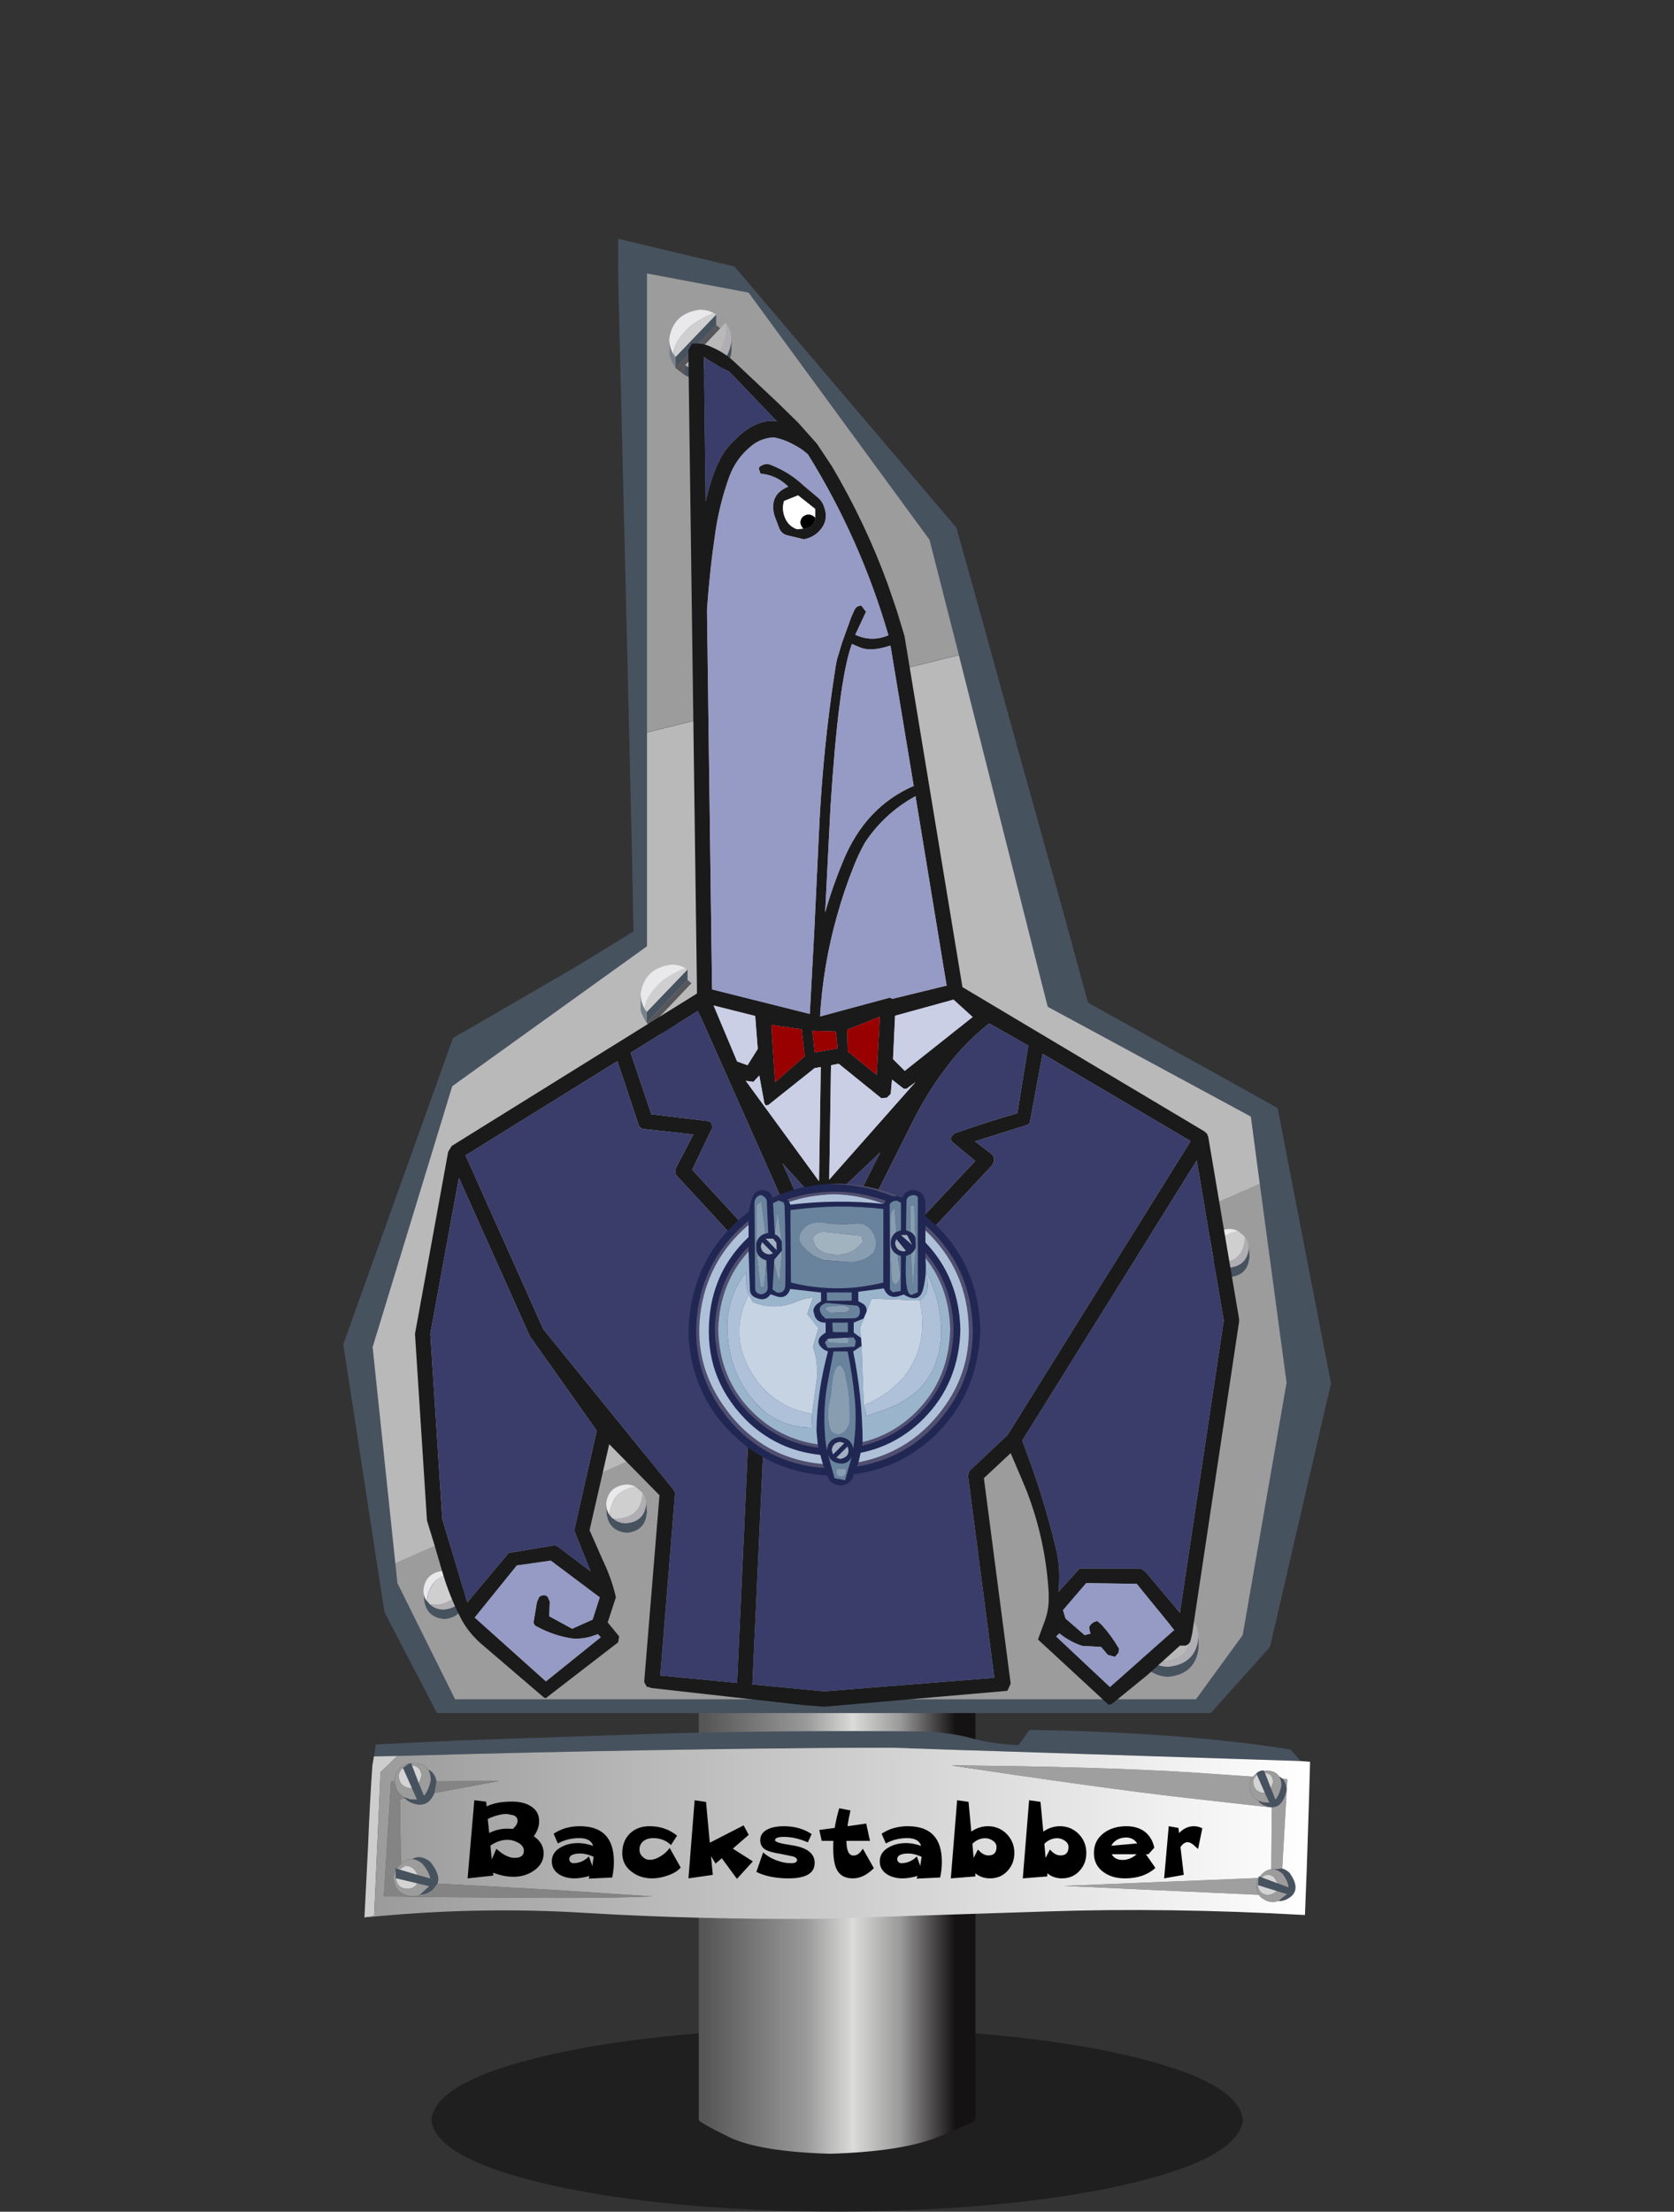 <?xml version="1.0" encoding="UTF-8" standalone="no"?>
<svg xmlns:xlink="http://www.w3.org/1999/xlink" height="433.1px" width="327.95px" xmlns="http://www.w3.org/2000/svg">
  <rect width="100%" height="100%" fill="#333333" stroke="none"/>
  <g transform="matrix(1.0, 0.0, 0.0, 1.0, 164.0, 433.1)">
    <use height="36.0" transform="matrix(1.0, 0.0, 0.0, 1.0, -79.5, -36.0)" width="159.0" xlink:href="#shape0"/>
    <use height="96.65" transform="matrix(1.0, 0.0, 0.0, 1.0, -27.1, -108.0)" width="54.2" xlink:href="#shape1"/>
    <use height="37.0" transform="matrix(1.0, 0.0, 0.0, 1.0, -92.6, -94.35)" width="185.25" xlink:href="#shape2"/>
    <use height="15.35" transform="matrix(1.0, 0.0, 0.0, 1.0, -72.35, -80.55)" width="143.95" xlink:href="#text0"/>
    <use height="288.7" transform="matrix(1.0, 0.0, 0.0, 1.0, -96.75, -386.35)" width="193.5" xlink:href="#shape3"/>
    <use height="266.95" transform="matrix(1.0, 0.0, 0.0, 1.0, -82.7, -365.85)" width="161.45" xlink:href="#shape4"/>
    <use height="59.15" transform="matrix(1.0, 0.0, 0.0, 1.0, -29.1, -201.35)" width="57.15" xlink:href="#shape5"/>
  </g>
  <defs>
    <g id="shape0" transform="matrix(1.0, 0.0, 0.0, 1.0, 0.0, 0.0)">
      <path d="M135.7 30.75 Q113.3 35.8 79.5 36.0 45.7 35.8 23.3 30.75 0.85 25.65 0.0 18.0 0.85 10.35 23.3 5.25 45.7 0.2 79.5 0.0 113.3 0.2 135.7 5.25 158.15 10.35 159.0 18.0 158.15 25.65 135.7 30.75" fill="#000000" fill-opacity="0.396" fill-rule="evenodd" stroke="none"/>
    </g>
    <g id="shape1" transform="matrix(1.0, 0.0, 0.0, 1.0, 0.0, 0.0)">
      <path d="M5.85 93.35 Q-0.15 90.4 0.0 90.0 L0.0 0.0 54.2 0.0 54.2 90.0 Q54.15 90.4 46.95 93.35 39.7 96.25 25.65 96.65 11.8 96.25 5.85 93.35" fill="url(#gradient0)" fill-rule="evenodd" stroke="none"/>
    </g>
    <linearGradient gradientTransform="matrix(0.03, 0.0, 0.0, 0.03, 25.7, 48.35)" gradientUnits="userSpaceOnUse" id="gradient0" spreadMethod="pad" x1="-819.2" x2="819.2">
      <stop offset="0.0" stop-color="#565656"/>
      <stop offset="0.404" stop-color="#9a9999"/>
      <stop offset="0.592" stop-color="#dbdbda"/>
      <stop offset="0.78" stop-color="#9b9a9a"/>
      <stop offset="1.0" stop-color="#151213"/>
    </linearGradient>
    <g id="shape2" transform="matrix(1.0, 0.0, 0.0, 1.0, -0.05, 0.0)">
      <path d="M185.25 8.2 L185.3 8.25 185.25 8.25 185.25 8.2 M1.9 5.2 L2.3 2.85 18.75 2.05 59.05 0.7 Q83.4 0.05 109.4 0.3 115.1 0.55 118.85 1.6 122.65 2.7 128.15 3.0 L129.3 1.5 Q130.05 0.2 130.5 0.0 160.7 0.5 181.5 3.85 L183.45 6.1 103.3 3.5 Q60.0 3.6 6.5 5.1 L1.9 5.2 M176.25 8.0 L176.45 8.4 177.65 11.45 178.5 13.65 Q179.3 12.8 179.7 10.9 179.7 9.8 179.25 9.1 L179.9 9.55 Q180.65 10.3 180.7 11.75 179.85 15.7 177.15 15.05 175.8 14.75 175.1 13.85 L176.15 14.2 177.35 14.25 176.45 12.35 174.9 8.8 174.8 8.5 174.95 8.35 Q175.75 7.8 176.25 8.0 M178.25 27.3 L179.85 27.15 Q180.5 27.3 181.25 27.95 183.6 31.2 181.35 32.8 180.2 33.6 179.1 33.5 L180.8 32.15 178.8 31.55 175.1 30.4 175.2 29.1 175.2 29.0 175.25 28.7 175.4 28.75 175.85 28.9 178.95 30.05 181.1 30.85 Q181.0 29.65 179.9 28.15 179.05 27.45 178.25 27.3 M9.35 6.95 L10.7 10.45 11.7 12.9 Q12.6 11.95 13.05 9.85 13.05 8.55 12.5 7.75 13.85 8.35 14.15 10.05 L13.75 12.35 Q12.6 15.1 10.15 14.55 8.75 14.25 8.0 13.4 L7.85 13.2 9.0 13.6 10.35 13.65 9.35 11.4 7.6 7.45 8.75 6.6 9.2 6.55 9.35 6.95 M9.4 25.3 Q11.0 24.35 12.9 25.8 15.0 28.35 14.35 30.1 L13.4 31.3 Q12.2 32.25 10.95 32.25 L12.75 30.6 10.4 30.05 6.2 29.05 6.15 27.55 6.15 27.1 6.35 27.15 6.9 27.35 10.45 28.4 12.95 29.1 Q12.75 27.8 11.35 26.15 10.35 25.35 9.4 25.3" fill="#47525f" fill-rule="evenodd" stroke="none"/>
      <path d="M0.05 36.7 L0.75 22.9 Q1.05 14.95 1.6 7.0 L1.9 5.2 6.5 5.1 3.2 8.3 1.95 36.45 0.05 36.7" fill="#cdcdcd" fill-rule="evenodd" stroke="none"/>
      <path d="M13.75 12.35 L14.15 10.05 26.45 10.0 13.75 12.35 M8.0 13.4 L7.0 13.55 7.2 26.2 6.35 27.15 6.15 27.1 6.15 27.55 Q5.15 29.5 6.75 31.55 8.95 33.2 10.95 32.25 12.2 32.25 13.4 31.3 L14.35 30.1 16.45 30.2 36.65 31.3 56.5 32.6 Q50.4 32.9 38.0 32.9 L15.1 32.75 3.85 32.6 5.25 10.05 6.0 10.05 Q6.15 12.3 7.85 13.2 L8.0 13.4" fill="#848484" fill-rule="evenodd" stroke="none"/>
      <path d="M175.1 13.85 Q175.8 14.75 177.15 15.05 179.85 15.7 180.7 11.75 180.65 10.3 179.9 9.55 L180.85 9.65 179.85 27.15 178.25 27.3 177.7 27.3 177.8 15.2 160.95 13.3 Q144.35 11.4 115.0 6.95 144.55 7.2 162.45 8.35 L174.1 9.15 Q173.65 9.7 173.4 10.6 173.45 12.95 175.1 13.85 M175.3 32.3 L137.05 30.55 175.2 29.0 175.2 29.1 Q174.3 30.55 175.3 32.3" fill="#a09fa0" fill-rule="evenodd" stroke="none"/>
      <path d="M176.45 8.4 L176.25 8.0 176.9 7.95 Q178.55 8.05 179.25 9.1 179.7 9.8 179.7 10.9 179.3 12.8 178.5 13.65 L177.65 11.45 178.05 10.25 Q178.0 8.55 176.45 8.4 M174.8 8.5 L174.9 8.8 Q174.35 9.2 174.15 10.05 174.2 11.9 175.85 12.3 L176.45 12.35 177.35 14.25 176.15 14.2 175.1 13.85 Q173.45 12.95 173.4 10.6 173.65 9.7 174.1 9.15 L174.8 8.5 M177.7 27.3 L178.25 27.3 Q179.05 27.45 179.9 28.15 181.0 29.65 181.1 30.85 L178.95 30.05 178.3 28.9 Q177.0 27.8 175.85 28.9 L175.4 28.75 175.8 28.3 Q176.7 27.35 177.7 27.3 M179.1 33.5 Q177.3 34.2 175.5 32.65 L175.3 32.3 Q174.3 30.55 175.2 29.1 L175.1 30.4 Q175.25 32.1 176.95 32.35 178.0 32.25 178.8 31.55 L180.8 32.15 179.1 33.5 M10.7 10.45 L11.2 9.05 Q11.15 7.15 9.35 6.95 L9.2 6.55 9.9 6.5 Q11.75 6.6 12.5 7.75 13.05 8.55 13.05 9.85 12.6 11.95 11.7 12.9 L10.7 10.45 M7.2 26.2 Q8.2 25.2 9.4 25.3 10.35 25.35 11.35 26.15 12.75 27.8 12.95 29.1 L10.45 28.4 Q9.75 26.65 8.05 26.6 L6.9 27.35 6.35 27.15 7.2 26.2 M6.0 10.05 L5.95 9.55 Q6.6 7.0 8.75 6.6 L7.6 7.45 Q7.0 7.9 6.75 8.85 6.8 10.95 8.7 11.35 L9.35 11.4 10.35 13.65 9.0 13.6 7.85 13.2 Q6.15 12.3 6.0 10.05 M6.15 27.55 L6.2 29.05 Q6.45 30.9 8.2 31.1 9.7 31.2 10.4 30.05 L12.75 30.6 10.95 32.25 Q8.95 33.2 6.75 31.55 5.15 29.5 6.15 27.55" fill="#9c9c9c" fill-rule="evenodd" stroke="none"/>
      <path d="M174.9 8.8 L176.45 12.35 175.85 12.3 Q174.2 11.9 174.15 10.05 174.35 9.2 174.9 8.8 M177.65 11.45 L176.45 8.4 Q178.0 8.55 178.05 10.25 L177.65 11.45 M175.85 28.9 Q177.0 27.8 178.3 28.9 L178.95 30.05 175.85 28.9 M175.1 30.4 L178.8 31.55 Q178.0 32.25 176.95 32.35 175.25 32.1 175.1 30.4 M9.35 6.95 Q11.15 7.15 11.2 9.05 L10.7 10.45 9.35 6.95 M9.35 11.4 L8.7 11.35 Q6.8 10.95 6.75 8.85 7.0 7.9 7.6 7.45 L9.35 11.4 M10.45 28.4 L6.9 27.35 8.05 26.6 Q9.75 26.65 10.45 28.4 M6.2 29.05 L10.4 30.05 Q9.7 31.2 8.2 31.1 6.45 30.9 6.2 29.05" fill="#d5d4d4" fill-rule="evenodd" stroke="none"/>
      <path d="M183.45 6.1 L185.3 6.25 185.25 8.2 185.25 8.25 185.1 13.45 184.65 27.3 184.3 36.25 Q157.35 34.75 133.85 35.55 L89.2 37.0 Q65.15 37.15 43.55 35.85 22.0 34.5 0.05 36.75 L0.05 36.7 1.95 36.45 3.2 8.3 6.5 5.1 Q60.0 3.6 103.3 3.5 L183.45 6.1 M176.25 8.0 Q175.75 7.8 174.95 8.35 L174.8 8.5 174.1 9.15 162.45 8.35 Q144.55 7.2 115.0 6.95 144.35 11.4 160.95 13.3 L177.8 15.2 177.7 27.3 Q176.7 27.35 175.8 28.3 L175.4 28.75 175.25 28.7 175.2 29.0 137.05 30.55 175.3 32.3 175.5 32.65 Q177.3 34.2 179.1 33.5 180.2 33.6 181.35 32.8 183.6 31.2 181.25 27.95 180.5 27.3 179.85 27.15 L180.85 9.65 179.9 9.55 179.25 9.1 Q178.55 8.05 176.9 7.95 L176.25 8.0 M12.5 7.75 Q11.75 6.6 9.9 6.5 L9.2 6.55 8.75 6.6 Q6.6 7.0 5.95 9.55 L6.0 10.05 5.25 10.05 3.85 32.6 15.1 32.75 38.0 32.9 Q50.4 32.9 56.5 32.6 L36.65 31.3 16.45 30.2 14.35 30.1 Q15.0 28.35 12.9 25.8 11.0 24.35 9.4 25.3 8.2 25.2 7.2 26.2 L7.0 13.55 8.0 13.4 Q8.75 14.25 10.15 14.55 12.6 15.1 13.75 12.35 L26.45 10.0 14.15 10.05 Q13.85 8.35 12.5 7.75" fill="url(#gradient1)" fill-rule="evenodd" stroke="none"/>
    </g>
    <linearGradient gradientTransform="matrix(0.113, 0.0, 0.0, 0.02, 92.65, 20.25)" gradientUnits="userSpaceOnUse" id="gradient1" spreadMethod="pad" x1="-819.2" x2="819.2">
      <stop offset="0.0" stop-color="#9a9a9a"/>
      <stop offset="1.0" stop-color="#ffffff"/>
    </linearGradient>
    <g id="text0" transform="matrix(1.0, 0.0, 0.0, 1.0, 11.4, -5.75)">
      <g transform="matrix(1.0, 0.0, 0.0, 1.0, -12.65, 0.0)">
        <use fill="#000000" height="15.35" transform="matrix(0.475, 0.0, 0.0, 0.475, 0.0, 21.0)" width="143.95" xlink:href="#font_______W7_B0"/>
        <use fill="#000000" height="15.35" transform="matrix(0.475, 0.0, 0.0, 0.475, 16.85, 21.0)" width="143.95" xlink:href="#font_______W7_a0"/>
        <use fill="#000000" height="15.35" transform="matrix(0.475, 0.0, 0.0, 0.475, 30.65, 21.0)" width="143.95" xlink:href="#font_______W7_c0"/>
        <use fill="#000000" height="15.35" transform="matrix(0.475, 0.0, 0.0, 0.475, 43.5, 21.0)" width="143.95" xlink:href="#font_______W7_k0"/>
        <use fill="#000000" height="15.35" transform="matrix(0.475, 0.0, 0.0, 0.475, 57.3, 21.0)" width="143.95" xlink:href="#font_______W7_s0"/>
        <use fill="#000000" height="15.35" transform="matrix(0.475, 0.0, 0.0, 0.475, 69.75, 21.0)" width="143.95" xlink:href="#font_______W7_t0"/>
        <use fill="#000000" height="15.35" transform="matrix(0.475, 0.0, 0.0, 0.475, 81.1, 21.0)" width="143.95" xlink:href="#font_______W7_a0"/>
        <use fill="#000000" height="15.35" transform="matrix(0.475, 0.0, 0.0, 0.475, 94.9, 21.0)" width="143.95" xlink:href="#font_______W7_b0"/>
        <use fill="#000000" height="15.35" transform="matrix(0.475, 0.0, 0.0, 0.475, 109.0, 21.0)" width="143.95" xlink:href="#font_______W7_b0"/>
        <use fill="#000000" height="15.35" transform="matrix(0.475, 0.0, 0.0, 0.475, 123.05, 21.0)" width="143.95" xlink:href="#font_______W7_e0"/>
        <use fill="#000000" height="15.35" transform="matrix(0.475, 0.0, 0.0, 0.475, 136.45, 21.0)" width="143.95" xlink:href="#font_______W7_r0"/>
      </g>
    </g>
    <g id="font_______W7_B0">
      <path d="M25.75 -11.3 L25.75 -11.3 Q25.75 -8.4 21.9 -8.4 18.5 -8.4 14.4 -12.15 L12.5 -7.75 11.95 -13.45 Q15.45 -15.85 18.95 -15.85 21.25 -15.85 23.3 -14.7 25.75 -13.4 25.75 -11.3 M23.15 -23.7 L23.15 -23.7 Q23.15 -22.05 21.2 -20.35 L19.0 -20.45 Q15.05 -20.45 11.45 -18.65 L10.85 -24.45 Q15.3 -26.5 18.75 -26.5 L21.55 -25.95 Q23.15 -25.2 23.15 -23.7 M33.9 -10.25 L33.9 -10.25 Q33.9 -14.55 29.85 -17.3 32.05 -20.45 32.05 -23.5 32.05 -27.75 28.35 -29.85 25.45 -31.6 20.9 -31.6 14.3 -31.6 10.4 -29.6 L10.2 -31.55 5.3 -32.15 2.55 0.05 13.15 -1.1 13.05 -2.3 Q17.4 -0.6 21.5 -0.6 26.1 -0.6 29.75 -3.05 33.9 -5.85 33.9 -10.25" fill-rule="evenodd" stroke="none"/>
    </g>
    <g id="font_______W7_a0">
      <path d="M19.05 -8.85 L19.05 -8.85 18.5 -5.05 17.1 -9.0 Q14.35 -6.2 10.6 -6.2 9.95 -6.2 9.45 -6.75 9.0 -7.2 9.0 -7.85 9.0 -10.2 13.7 -10.2 15.9 -10.2 19.05 -8.85 M27.4 -6.8 L27.4 -6.8 Q27.4 -21.45 13.35 -21.45 7.15 -21.45 2.55 -18.35 L4.3 -14.35 Q8.3 -16.55 13.15 -16.55 17.85 -16.55 18.85 -13.35 15.4 -14.5 12.8 -14.5 8.6 -14.5 5.6 -12.8 1.8 -10.75 1.8 -6.95 1.8 -3.5 4.9 -1.55 7.55 0.05 11.15 0.05 13.95 0.05 17.35 -0.95 L17.0 0.15 26.7 -0.3 Q27.4 -3.45 27.4 -6.8" fill-rule="evenodd" stroke="none"/>
    </g>
    <g id="font_______W7_c0">
      <path d="M21.35 -12.5 L21.35 -12.5 Q19.95 -10.5 17.75 -9.15 15.35 -7.6 13.15 -7.6 11.4 -7.6 10.2 -8.85 8.9 -10.05 8.9 -11.8 8.9 -14.1 10.65 -15.4 12.2 -16.55 14.55 -16.55 18.9 -16.55 21.9 -13.7 L24.4 -17.55 Q19.65 -21.45 13.1 -21.45 8.05 -21.45 4.9 -18.4 1.8 -15.3 1.8 -10.3 1.8 -5.6 5.7 -2.65 9.25 0.05 14.1 0.05 17.2 0.05 20.45 -1.1 24.05 -2.3 25.9 -4.4 L21.35 -12.5" fill-rule="evenodd" stroke="none"/>
    </g>
    <g id="font_______W7_k0">
      <path d="M20.35 -12.2 L20.35 -12.2 26.9 -17.9 24.8 -21.8 10.85 -14.65 9.3 -31.45 4.6 -32.15 2.05 0.05 12.1 -1.4 11.35 -9.1 13.25 -6.05 15.8 -8.25 22.05 0.25 28.6 -6.95 20.35 -12.2" fill-rule="evenodd" stroke="none"/>
    </g>
    <g id="font_______W7_s0">
      <path d="M25.05 -6.35 L25.05 -6.35 Q25.05 -12.25 15.35 -13.65 8.7 -14.6 8.7 -15.7 8.7 -17.05 12.35 -17.05 17.1 -17.05 22.25 -14.8 L23.8 -18.2 Q19.05 -21.45 12.25 -21.45 8.55 -21.45 6.05 -20.35 2.6 -18.85 2.6 -15.7 2.6 -13.1 4.75 -11.8 6.5 -10.75 10.95 -10.05 L16.3 -8.95 Q17.8 -8.4 17.8 -7.5 17.8 -6.2 15.25 -6.2 12.3 -6.2 9.1 -7.45 5.9 -8.7 3.8 -10.65 L1.0 -2.6 Q6.45 0.05 14.3 0.05 25.05 0.05 25.05 -6.35" fill-rule="evenodd" stroke="none"/>
    </g>
    <g id="font_______W7_t0">
      <path d="M18.7 -12.2 L18.7 -12.2 Q17.0 -9.35 14.9 -9.35 11.95 -9.35 11.95 -15.4 L21.65 -15.4 20.1 -22.55 12.4 -21.45 Q12.75 -24.2 13.6 -27.95 L8.95 -28.85 Q7.75 -24.65 7.1 -20.75 L0.75 -19.9 1.75 -15.4 6.55 -15.4 6.5 -12.55 Q6.5 -6.8 7.75 -4.05 9.5 0.05 14.55 0.05 19.1 0.05 23.25 -4.15 L18.7 -12.2" fill-rule="evenodd" stroke="none"/>
    </g>
    <g id="font_______W7_b0">
      <path d="M20.9 -12.9 L20.9 -12.9 Q20.9 -9.4 17.6 -9.4 15.3 -9.4 13.25 -11.85 L11.45 -8.4 10.95 -14.2 Q13.25 -16.5 16.3 -16.5 17.85 -16.5 19.35 -15.5 20.9 -14.45 20.9 -12.9 M28.25 -10.45 L28.25 -10.45 Q28.25 -15.0 25.1 -18.25 21.9 -21.45 17.35 -21.45 13.75 -21.45 10.5 -19.25 L9.35 -31.5 4.65 -32.15 2.05 0.05 12.15 -0.75 12.15 -2.05 Q14.7 0.05 18.2 0.05 22.6 0.05 25.4 -3.0 28.25 -6.0 28.25 -10.45" fill-rule="evenodd" stroke="none"/>
    </g>
    <g id="font_______W7_e0">
      <path d="M19.45 -9.9 L19.45 -9.9 Q16.75 -7.55 13.6 -7.55 10.45 -7.55 9.15 -9.9 L19.45 -9.9 M9.0 -13.4 L9.0 -13.4 Q9.7 -14.95 11.5 -15.95 13.2 -16.8 15.1 -16.8 18.05 -16.8 19.65 -14.35 L9.0 -13.4 M23.25 -9.9 L23.25 -9.9 24.3 -9.9 26.7 -12.6 Q25.85 -16.7 22.9 -19.1 19.9 -21.45 15.15 -21.45 9.65 -21.45 5.9 -18.65 1.8 -15.6 1.8 -10.4 1.8 -5.35 5.8 -2.5 9.3 0.05 14.6 0.05 22.45 0.05 27.15 -4.25 L23.25 -9.9" fill-rule="evenodd" stroke="none"/>
    </g>
    <g id="font_______W7_r0">
      <path d="M18.3 -20.6 L18.3 -20.6 Q16.55 -21.45 14.75 -21.45 11.5 -21.45 8.7 -18.65 L8.45 -20.75 4.45 -21.45 2.55 0.05 10.65 -1.4 9.3 -12.8 Q10.55 -14.85 12.3 -14.85 13.25 -14.85 14.55 -13.85 L16.55 -12.05 18.3 -20.6" fill-rule="evenodd" stroke="none"/>
    </g>
    <g id="shape3" transform="matrix(1.0, 0.0, 0.0, 1.0, 0.0, 0.0)">
      <path d="M174.3 165.35 L183.05 170.25 193.5 224.15 181.55 275.75 169.95 288.7 18.35 288.7 8.05 268.9 0.0 216.5 21.5 156.5 29.75 151.75 Q37.45 147.3 45.85 142.4 L56.85 135.65 56.55 120.1 55.8 87.9 54.9 50.6 54.15 19.7 53.85 6.85 53.85 0.0 76.65 5.45 120.1 56.55 124.0 70.45 132.55 101.35 141.4 133.1 145.9 149.6 157.25 155.9 174.3 165.35" fill="#47525f" fill-rule="evenodd" stroke="none"/>
      <path d="M177.8 171.9 L179.55 185.1 10.2 259.4 5.75 217.05 21.35 165.95 59.5 138.55 59.5 96.7 120.6 81.55 138.0 150.4 177.8 171.9" fill="#bab9ba" fill-rule="evenodd" stroke="none"/>
      <path d="M179.55 185.05 L184.8 224.0 176.2 273.45 167.05 286.0 21.9 286.0 10.6 263.25 10.2 259.35 179.55 185.05" fill="#9c9c9c" fill-rule="evenodd" stroke="none"/>
      <path d="M59.5 6.8 L79.4 10.55 114.85 58.95 120.6 81.5 59.5 96.65 59.5 6.8" fill="#9c9c9c" fill-rule="evenodd" stroke="none"/>
      <path d="M65.05 25.3 L73.05 16.9 74.55 18.15 66.95 26.75 65.05 25.3" fill="#57565b" fill-rule="evenodd" stroke="none"/>
      <path d="M76.05 21.8 L76.05 22.1 Q75.35 27.15 70.05 27.6 68.35 27.55 66.95 26.7 L66.95 24.75 71.35 21.6 74.9 17.9 75.75 19.5 76.05 19.6 76.05 21.7 76.05 21.8" fill="#47525f" fill-rule="evenodd" stroke="none"/>
      <path d="M65.05 25.3 L65.05 23.15 73.05 14.85 73.05 16.9 65.05 25.3" fill="#47525f" fill-rule="evenodd" stroke="none"/>
      <path d="M63.9 19.85 L65.1 22.4 65.1 25.3 Q63.7 23.0 63.9 22.25 L63.9 19.85" fill="#79818b" fill-rule="evenodd" stroke="none"/>
      <path d="M68.35 16.85 Q71.2 14.95 72.7 14.6 L73.05 14.85 65.1 23.15 64.75 22.65 Q64.6 20.1 68.35 16.85" fill="#d0cfd0" fill-rule="evenodd" stroke="none"/>
      <path d="M63.85 19.7 Q64.55 14.6 69.85 13.9 71.4 13.9 72.65 14.6 71.2 14.95 68.3 16.85 64.6 20.1 64.7 22.65 63.9 21.3 63.85 19.7" fill="#e9e9eb" fill-rule="evenodd" stroke="none"/>
      <path d="M73.55 22.7 Q72.0 24.35 69.6 24.6 L66.95 24.8 74.9 16.45 Q75.55 18.85 73.55 22.7" fill="#bab9ba" fill-rule="evenodd" stroke="none"/>
      <path d="M76.05 19.85 Q75.55 25.15 70.05 25.65 68.35 25.6 66.95 24.8 L69.55 24.6 Q71.9 24.35 73.45 22.7 75.45 18.85 74.9 16.45 76.05 17.9 76.05 19.85" fill="#b0aeb3" fill-rule="evenodd" stroke="none"/>
      <path d="M59.45 153.55 L67.45 145.15 68.95 146.4 61.35 155.0 59.45 153.55" fill="#57565b" fill-rule="evenodd" stroke="none"/>
      <path d="M70.4 150.1 L70.4 150.4 Q69.7 155.45 64.4 155.9 62.7 155.85 61.3 155.0 L61.3 153.05 65.7 149.9 69.25 146.2 70.1 147.8 70.4 147.9 70.4 150.0 70.4 150.1" fill="#47525f" fill-rule="evenodd" stroke="none"/>
      <path d="M59.45 153.55 L59.45 151.4 67.45 143.1 67.45 145.15 59.45 153.55" fill="#47525f" fill-rule="evenodd" stroke="none"/>
      <path d="M58.25 148.15 L59.45 150.7 59.45 153.6 Q58.05 151.3 58.25 150.55 L58.25 148.15" fill="#79818b" fill-rule="evenodd" stroke="none"/>
      <path d="M62.7 145.1 Q65.55 143.2 67.05 142.85 L67.4 143.1 59.45 151.4 59.1 150.9 Q58.95 148.35 62.7 145.1" fill="#d0cfd0" fill-rule="evenodd" stroke="none"/>
      <path d="M58.25 147.95 Q58.95 142.85 64.25 142.15 65.8 142.15 67.05 142.85 65.6 143.2 62.7 145.1 59.0 148.35 59.1 150.9 58.3 149.55 58.25 147.95" fill="#e9e9eb" fill-rule="evenodd" stroke="none"/>
      <path d="M67.9 150.95 Q66.35 152.6 63.95 152.85 L61.3 153.05 69.25 144.7 Q69.9 147.1 67.9 150.95" fill="#bab9ba" fill-rule="evenodd" stroke="none"/>
      <path d="M70.4 148.1 Q69.9 153.4 64.4 153.9 62.7 153.85 61.3 153.05 L63.9 152.85 Q66.25 152.6 67.8 150.95 69.8 147.1 69.25 144.7 70.4 146.15 70.4 148.1" fill="#b0aeb3" fill-rule="evenodd" stroke="none"/>
      <path d="M156.55 279.3 L164.55 270.9 166.05 272.15 158.45 280.75 156.55 279.3" fill="#57565b" fill-rule="evenodd" stroke="none"/>
      <path d="M167.55 275.8 L167.55 276.1 Q166.85 281.15 161.55 281.6 159.85 281.55 158.45 280.7 L158.45 278.75 162.85 275.6 166.4 271.9 167.25 273.5 167.55 273.6 167.55 275.7 167.55 275.8" fill="#47525f" fill-rule="evenodd" stroke="none"/>
      <path d="M156.55 279.3 L156.55 277.15 164.55 268.85 164.55 270.9 156.55 279.3" fill="#47525f" fill-rule="evenodd" stroke="none"/>
      <path d="M155.35 273.85 L156.55 276.4 156.55 279.3 Q155.15 277.0 155.35 276.25 L155.35 273.85" fill="#79818b" fill-rule="evenodd" stroke="none"/>
      <path d="M159.85 270.85 Q162.7 268.95 164.2 268.6 L164.55 268.85 156.6 277.15 156.25 276.65 Q156.1 274.1 159.85 270.85" fill="#d0cfd0" fill-rule="evenodd" stroke="none"/>
      <path d="M155.35 273.7 Q156.05 268.6 161.35 267.9 162.9 267.9 164.15 268.6 162.7 268.95 159.8 270.85 156.1 274.1 156.2 276.65 155.4 275.3 155.35 273.7" fill="#e9e9eb" fill-rule="evenodd" stroke="none"/>
      <path d="M165.05 276.7 Q163.5 278.35 161.1 278.6 L158.45 278.8 166.4 270.45 Q167.05 272.85 165.05 276.7" fill="#bab9ba" fill-rule="evenodd" stroke="none"/>
      <path d="M167.55 273.85 Q167.05 279.15 161.55 279.65 159.85 279.6 158.45 278.8 L161.05 278.6 Q163.4 278.35 164.95 276.7 166.95 272.85 166.4 270.45 167.55 271.9 167.55 273.85" fill="#b0aeb3" fill-rule="evenodd" stroke="none"/>
      <path d="M23.7 266.45 Q23.4 269.95 19.8 270.3 16.2 269.95 15.85 266.45 16.2 263.0 19.8 262.65 23.4 263.0 23.7 266.45" fill="#47525f" fill-rule="evenodd" stroke="none"/>
      <path d="M15.75 264.8 L23.6 264.25 23.75 266.45 15.9 266.85 15.75 264.8" fill="#47525f" fill-rule="evenodd" stroke="none"/>
      <path d="M21.5 261.3 Q19.6 261.5 17.9 262.9 16.5 264.8 16.35 266.8 15.7 265.85 15.7 264.65 16.05 261.2 19.65 260.85 L21.5 261.3" fill="#e9e9eb" fill-rule="evenodd" stroke="none"/>
      <path d="M20.95 266.75 Q18.95 267.8 17.0 267.45 L16.4 266.75 Q16.5 264.8 17.95 262.9 19.65 261.45 21.55 261.3 22.25 261.7 22.8 262.35 22.95 265.1 20.95 266.75" fill="#d0cfd0" fill-rule="evenodd" stroke="none"/>
      <path d="M23.6 264.65 Q23.25 268.15 19.65 268.45 18.1 268.45 17.0 267.45 18.95 267.75 20.95 266.6 22.95 265.05 22.8 262.35 23.6 263.35 23.6 264.65" fill="#b0aeb3" fill-rule="evenodd" stroke="none"/>
      <path d="M59.45 249.55 Q59.15 253.05 55.55 253.4 51.95 253.05 51.6 249.55 51.95 246.1 55.55 245.75 59.15 246.1 59.45 249.55" fill="#47525f" fill-rule="evenodd" stroke="none"/>
      <path d="M51.5 247.95 L59.35 247.4 59.5 249.6 51.65 250.0 51.5 247.95" fill="#47525f" fill-rule="evenodd" stroke="none"/>
      <path d="M57.3 244.4 Q55.4 244.6 53.7 246.0 52.3 247.9 52.15 249.9 51.5 248.95 51.5 247.75 51.85 244.3 55.45 243.95 56.45 243.95 57.3 244.4" fill="#e9e9eb" fill-rule="evenodd" stroke="none"/>
      <path d="M56.7 249.9 Q54.7 250.95 52.75 250.6 L52.15 249.9 Q52.25 247.95 53.7 246.05 55.4 244.6 57.3 244.45 L58.55 245.5 Q58.7 248.25 56.7 249.9" fill="#d0cfd0" fill-rule="evenodd" stroke="none"/>
      <path d="M59.35 247.75 Q59.0 251.25 55.4 251.55 53.85 251.55 52.75 250.55 54.7 250.85 56.7 249.7 58.7 248.15 58.55 245.45 59.35 246.45 59.35 247.75" fill="#b0aeb3" fill-rule="evenodd" stroke="none"/>
      <path d="M177.5 199.5 Q177.2 203.0 173.6 203.35 170.0 203.0 169.65 199.5 170.0 196.05 173.6 195.7 177.2 196.05 177.5 199.5" fill="#47525f" fill-rule="evenodd" stroke="none"/>
      <path d="M169.55 197.85 L177.4 197.3 177.55 199.5 169.7 199.9 169.55 197.85" fill="#47525f" fill-rule="evenodd" stroke="none"/>
      <path d="M175.35 194.35 Q173.45 194.55 171.75 195.95 170.35 197.85 170.2 199.85 169.55 198.9 169.55 197.7 169.9 194.25 173.5 193.9 174.5 193.9 175.35 194.35" fill="#e9e9eb" fill-rule="evenodd" stroke="none"/>
      <path d="M174.75 199.8 Q172.75 200.85 170.8 200.5 L170.2 199.8 Q170.3 197.85 171.75 195.95 173.45 194.5 175.35 194.35 L176.6 195.4 Q176.75 198.15 174.75 199.8" fill="#d0cfd0" fill-rule="evenodd" stroke="none"/>
      <path d="M177.4 197.7 Q177.05 201.2 173.45 201.5 171.9 201.5 170.8 200.5 172.75 200.8 174.75 199.65 176.75 198.1 176.6 195.4 177.4 196.4 177.4 197.7" fill="#b0aeb3" fill-rule="evenodd" stroke="none"/>
    </g>
    <g id="shape4" transform="matrix(1.0, 0.0, 0.0, 1.0, 0.0, 0.0)">
      <path d="M81.7 24.1 Q88.25 35.2 92.6 47.1 L94.35 52.2 95.9 57.3 107.25 126.05 154.65 154.3 155.15 154.75 155.4 155.35 161.45 191.05 161.45 191.55 152.3 252.35 152.3 252.45 152.0 253.75 151.85 254.25 Q151.5 254.9 150.85 255.0 L150.4 255.0 149.85 255.0 143.55 260.7 136.6 266.35 136.1 266.55 135.85 266.55 122.05 253.8 122.1 253.65 123.2 250.65 Q124.05 248.55 124.15 246.3 L124.15 244.7 Q123.55 234.35 119.85 224.75 L118.85 222.35 116.7 217.3 111.45 222.2 116.7 262.45 116.05 263.85 80.3 266.95 80.0 266.95 76.15 266.65 46.3 263.3 45.9 263.15 45.4 263.05 44.9 262.1 47.9 225.55 38.05 215.55 34.2 232.4 36.85 238.4 Q38.55 241.95 39.35 245.5 L39.35 245.55 37.75 250.45 40.0 253.2 39.8 254.35 25.6 265.3 25.25 265.15 12.75 254.45 Q10.5 252.4 9.15 249.95 6.7 245.3 5.25 240.2 L3.85 235.4 2.35 230.5 0.0 193.95 6.5 158.3 7.2 157.15 55.25 127.3 53.55 1.3 54.25 0.05 Q56.25 -0.15 57.95 0.65 60.5 1.7 62.55 3.6 L70.9 11.45 75.0 15.45 78.75 19.65 81.7 24.1 M67.35 24.5 L67.55 24.1 68.05 23.85 Q68.9 23.4 69.85 23.85 73.4 25.25 76.15 27.85 L78.95 30.2 Q79.8 30.9 80.2 32.15 80.9 34.25 79.85 35.9 78.55 37.9 76.2 38.35 L73.05 37.6 Q71.9 37.35 71.4 36.3 L70.4 33.65 Q69.35 29.55 73.15 28.05 70.8 25.75 67.7 25.5 L67.35 24.5 M96.6 89.5 Q91.45 92.75 88.15 97.75 86.95 99.9 86.05 102.15 84.05 107.1 82.65 112.2 79.95 121.75 79.35 131.8 L93.05 128.1 93.5 128.35 104.15 125.75 98.05 88.65 96.6 89.5 M88.35 52.55 L86.25 57.05 Q89.5 58.55 92.75 57.15 87.3 38.35 77.0 21.75 75.75 20.6 74.15 19.8 72.35 18.8 70.3 18.4 67.95 18.5 66.05 19.95 62.9 22.45 61.55 26.15 59.7 31.35 58.9 36.6 57.75 44.25 57.2 52.15 L58.2 126.5 77.35 131.3 78.2 115.5 79.1 96.65 Q79.7 82.45 81.65 68.35 L82.4 63.35 82.65 62.0 83.65 58.65 85.45 53.65 86.05 52.3 Q86.45 51.35 87.45 51.35 L88.35 52.55 M87.15 59.5 L85.6 58.85 85.45 59.25 Q82.95 66.45 81.4 90.8 L80.35 111.45 Q81.75 106.45 83.9 101.3 88.25 90.75 97.7 86.65 L93.15 59.15 Q89.3 60.45 87.15 59.5 M70.9 15.25 L61.6 5.55 Q57.6 3.5 56.6 2.65 L56.95 30.95 Q58.75 23.05 61.6 20.0 66.35 14.6 70.9 15.25 M78.4 34.15 L78.4 32.4 75.05 29.75 72.3 30.85 Q71.75 32.6 72.6 34.4 73.35 35.9 74.9 36.4 L76.1 36.25 Q77.05 36.25 77.75 35.65 78.4 35.0 78.4 34.15 M55.45 130.7 L42.25 138.9 46.3 150.95 57.6 152.3 58.0 152.6 58.3 153.45 54.3 161.8 76.75 186.15 78.55 182.65 55.45 130.7 M67.45 143.35 L66.3 144.6 64.8 144.4 79.15 164.05 79.5 141.7 78.3 141.9 69.2 149.15 68.7 149.2 68.45 148.8 67.45 143.35 M63.1 140.6 L65.15 141.35 67.15 138.15 66.65 131.7 58.5 129.65 63.1 140.6 M77.85 134.6 L78.3 138.85 82.8 138.05 82.45 134.75 77.85 134.6 M75.75 134.3 L69.8 133.45 70.55 144.65 76.35 139.6 75.75 134.3 M77.0 171.8 L80.5 179.6 91.15 158.4 77.0 171.8 M72.0 160.55 L75.7 168.85 77.75 166.9 72.0 160.55 M9.9 159.0 L25.15 193.05 50.35 224.1 Q50.75 224.55 50.95 225.15 L48.05 260.85 63.1 262.3 65.6 207.85 75.3 189.0 51.35 163.05 Q50.7 162.3 51.2 161.3 L54.55 154.9 45.0 153.85 Q44.05 153.8 43.75 152.85 L39.65 140.55 9.9 159.0 M8.6 163.4 L3.0 193.95 5.35 230.2 10.25 246.55 18.15 237.1 Q18.45 236.7 19.0 236.75 L27.4 235.35 27.9 235.55 34.4 240.45 31.3 232.7 31.25 232.25 35.6 212.9 22.5 194.4 8.6 163.4 M91.05 131.85 L84.65 134.4 84.8 138.65 90.45 143.25 91.05 131.85 M93.65 140.15 L95.95 142.45 109.25 131.9 105.5 128.5 94.05 131.65 93.65 140.15 M83.0 141.05 L81.5 141.35 81.15 163.75 98.05 144.65 96.3 145.95 95.75 145.95 93.45 144.15 93.2 146.95 92.45 147.7 91.35 147.8 83.0 141.05 M104.7 141.0 Q100.65 146.15 97.65 152.1 L81.75 183.8 81.0 184.5 73.6 198.7 109.75 160.1 105.25 156.35 105.0 155.9 Q104.95 155.6 105.05 155.4 L105.65 154.7 Q111.75 152.55 118.0 150.75 L120.15 137.5 112.5 133.15 Q108.05 136.65 104.7 141.0 M158.45 191.35 L153.15 160.0 118.95 214.85 Q123.0 225.3 125.6 236.1 126.55 240.1 126.05 244.5 L130.2 239.9 142.2 239.9 143.15 240.6 149.85 248.55 158.45 191.35 M112.9 158.7 Q113.75 159.45 113.25 160.55 L113.05 160.95 68.6 208.45 66.1 262.6 80.2 263.95 113.5 261.3 108.35 221.8 108.6 220.8 116.1 213.75 151.95 156.2 122.95 139.1 120.45 152.55 120.05 153.0 109.7 156.25 112.9 158.7 M24.35 245.45 Q25.3 244.8 26.0 245.45 L26.4 246.4 26.3 249.25 30.8 251.7 34.8 249.9 36.2 245.55 26.6 238.35 19.95 239.3 11.7 249.5 25.65 262.0 36.4 253.35 35.8 252.75 Q33.25 253.8 30.85 253.6 27.3 253.1 23.95 251.3 23.2 251.0 23.25 250.3 L23.9 246.45 24.35 245.45 M141.4 242.9 L131.5 242.75 126.95 248.05 127.45 249.7 131.2 252.95 132.35 252.65 Q132.15 252.1 132.1 251.55 132.1 251.25 132.25 251.05 132.8 250.3 133.7 250.2 L134.55 250.95 Q136.45 253.05 137.9 255.55 L137.85 256.35 137.15 257.2 136.05 256.9 Q135.75 256.85 135.6 256.65 L134.4 255.25 130.75 255.05 Q128.35 254.3 126.25 252.6 L125.6 253.2 136.15 263.1 148.75 251.95 141.4 242.9" fill="#1a1a1a" fill-rule="evenodd" stroke="none"/>
      <path d="M87.15 59.5 Q89.3 60.45 93.15 59.15 L97.7 86.65 Q88.25 90.75 83.9 101.3 81.75 106.45 80.35 111.45 L81.4 90.8 Q82.95 66.45 85.45 59.25 L85.6 58.85 87.15 59.5 M88.35 52.55 L87.45 51.35 Q86.45 51.35 86.05 52.3 L85.45 53.65 83.65 58.65 82.65 62.0 82.4 63.35 81.65 68.35 Q79.7 82.45 79.1 96.65 L78.2 115.5 77.35 131.3 58.2 126.5 57.2 52.15 Q57.75 44.25 58.9 36.6 59.7 31.35 61.55 26.15 62.9 22.45 66.05 19.95 67.95 18.5 70.3 18.4 72.35 18.8 74.15 19.8 75.75 20.6 77.0 21.75 87.3 38.35 92.75 57.15 89.5 58.55 86.25 57.05 L88.35 52.55 M96.6 89.5 L98.05 88.65 104.15 125.75 93.5 128.35 93.05 128.1 79.35 131.8 Q79.95 121.75 82.65 112.2 84.05 107.1 86.05 102.15 86.95 99.9 88.15 97.75 91.45 92.75 96.6 89.5 M67.35 24.5 L67.7 25.5 Q70.8 25.75 73.15 28.05 69.35 29.55 70.4 33.65 L71.4 36.3 Q71.9 37.35 73.05 37.6 L76.2 38.35 Q78.55 37.9 79.85 35.9 80.9 34.25 80.2 32.15 79.8 30.9 78.95 30.2 L76.15 27.85 Q73.4 25.25 69.85 23.85 68.9 23.4 68.05 23.85 L67.55 24.1 67.35 24.5 M141.4 242.9 L148.75 251.95 136.15 263.1 125.6 253.2 126.25 252.6 Q128.35 254.3 130.75 255.05 L134.4 255.25 135.6 256.65 Q135.75 256.85 136.05 256.9 L137.15 257.2 137.85 256.35 137.9 255.55 Q136.45 253.05 134.55 250.95 L133.7 250.2 Q132.8 250.3 132.25 251.05 132.1 251.25 132.1 251.55 132.15 252.1 132.35 252.65 L131.2 252.95 127.45 249.7 126.95 248.05 131.5 242.75 141.4 242.9 M24.35 245.45 L23.9 246.45 23.25 250.3 Q23.2 251.0 23.95 251.3 27.3 253.1 30.85 253.6 33.25 253.8 35.8 252.75 L36.4 253.35 25.65 262.0 11.7 249.5 19.95 239.3 26.6 238.35 36.2 245.55 34.8 249.9 30.8 251.7 26.3 249.25 26.4 246.4 26.0 245.45 Q25.3 244.8 24.35 245.45" fill="#969bc5" fill-rule="evenodd" stroke="none"/>
      <path d="M70.9 15.25 Q66.35 14.6 61.6 20.0 58.75 23.05 56.95 30.95 L56.6 2.65 Q57.6 3.5 61.6 5.55 L70.9 15.25 M55.45 130.7 L78.55 182.65 76.75 186.15 54.3 161.8 58.3 153.45 58.0 152.6 57.6 152.3 46.3 150.95 42.25 138.9 55.45 130.7 M8.6 163.4 L22.5 194.4 35.6 212.9 31.25 232.25 31.3 232.7 34.4 240.45 27.9 235.55 27.4 235.35 19.0 236.75 Q18.45 236.7 18.15 237.1 L10.25 246.55 5.35 230.2 3.0 193.95 8.6 163.4 M9.9 159.0 L39.65 140.55 43.75 152.85 Q44.05 153.8 45.0 153.85 L54.55 154.9 51.2 161.3 Q50.7 162.3 51.35 163.05 L75.3 189.0 65.6 207.85 63.1 262.3 48.05 260.85 50.95 225.15 Q50.75 224.55 50.35 224.1 L25.15 193.05 9.9 159.0 M72.0 160.55 L77.75 166.9 75.7 168.85 72.0 160.55 M77.0 171.8 L91.15 158.4 80.5 179.6 77.0 171.8 M104.7 141.0 Q108.05 136.65 112.5 133.15 L120.15 137.5 118.0 150.75 Q111.75 152.55 105.65 154.7 L105.05 155.4 Q104.95 155.6 105.0 155.9 L105.25 156.35 109.75 160.1 73.6 198.7 81.0 184.5 81.75 183.8 97.65 152.1 Q100.65 146.15 104.7 141.0 M112.9 158.7 L109.7 156.25 120.05 153.0 120.45 152.55 122.95 139.1 151.95 156.2 116.1 213.75 108.6 220.8 108.35 221.8 113.5 261.3 80.2 263.95 66.1 262.6 68.6 208.45 113.05 160.95 113.25 160.55 Q113.75 159.45 112.9 158.7 M158.45 191.35 L149.85 248.55 143.15 240.6 142.2 239.9 130.2 239.9 126.05 244.5 Q126.55 240.1 125.6 236.1 123.0 225.3 118.95 214.85 L153.15 160.0 158.45 191.35" fill="#3a3d6a" fill-rule="evenodd" stroke="none"/>
      <path d="M76.1 36.25 L74.9 36.4 Q73.35 35.9 72.6 34.4 71.75 32.6 72.3 30.85 L75.05 29.75 78.4 32.4 78.4 34.15 Q77.95 33.6 77.1 33.5 75.65 33.65 75.5 35.05 75.6 35.85 76.1 36.25" fill="#ffffff" fill-rule="evenodd" stroke="none"/>
      <path d="M78.4 34.15 Q78.4 35.0 77.75 35.65 77.05 36.25 76.1 36.25 75.6 35.85 75.5 35.05 75.65 33.65 77.1 33.5 77.95 33.6 78.4 34.15" fill="#000000" fill-rule="evenodd" stroke="none"/>
      <path d="M63.1 140.6 L58.5 129.65 66.65 131.7 67.15 138.15 65.15 141.35 63.1 140.6 M67.45 143.35 L68.45 148.8 68.7 149.2 69.2 149.15 78.3 141.9 79.5 141.7 79.15 164.05 64.8 144.4 66.3 144.6 67.45 143.35 M83.0 141.05 L91.35 147.8 92.45 147.7 93.2 146.95 93.45 144.15 95.75 145.95 96.3 145.95 98.05 144.65 81.15 163.75 81.5 141.35 83.0 141.05 M93.65 140.15 L94.05 131.65 105.5 128.5 109.25 131.9 95.95 142.45 93.65 140.15" fill="#cacfe6" fill-rule="evenodd" stroke="none"/>
      <path d="M75.75 134.3 L76.35 139.6 70.55 144.65 69.8 133.45 75.75 134.3 M77.85 134.6 L82.45 134.75 82.8 138.05 78.3 138.85 77.85 134.6 M91.05 131.85 L90.45 143.25 84.8 138.65 84.65 134.4 91.05 131.85" fill="#990000" fill-rule="evenodd" stroke="none"/>
    </g>
    <g id="shape5" transform="matrix(1.0, 0.0, 0.0, 1.0, -0.05, 0.0)">
      <path d="M40.95 2.45 L41.9 2.8 Q42.4 1.4 44.05 1.25 46.25 1.45 46.45 3.8 L46.45 6.35 48.8 8.45 Q56.9 16.5 57.2 28.65 56.85 40.75 48.8 48.85 42.05 55.65 32.45 56.95 L32.05 57.95 Q31.35 59.0 29.8 59.15 28.3 59.0 27.6 58.05 L27.2 57.2 Q16.0 56.45 8.4 48.85 3.45 43.9 1.4 37.45 -0.45 31.7 0.25 25.75 1.75 13.25 11.8 5.55 L12.4 3.05 Q13.25 0.65 15.6 1.55 16.3 1.85 16.4 2.8 L17.0 2.55 Q21.85 0.45 27.2 0.1 33.95 0.0 40.1 2.5 L40.95 2.45 M40.75 9.5 L41.65 9.15 41.65 3.8 40.95 3.4 Q39.9 3.3 39.45 4.1 L39.5 20.75 40.05 21.3 41.6 21.05 41.65 14.2 41.0 13.95 Q39.6 13.25 39.65 11.65 39.65 10.3 40.75 9.5 M43.6 13.8 L42.65 14.2 Q42.3 22.35 43.9 21.75 L44.95 21.3 44.95 2.65 Q44.35 2.05 43.6 2.4 42.9 2.55 42.75 3.3 L42.65 9.15 43.55 9.5 Q44.2 9.85 44.5 10.65 L44.55 12.55 Q44.25 13.35 43.6 13.8 M42.85 10.1 L41.65 10.1 43.85 12.05 42.85 10.1 M40.75 10.9 L40.5 11.65 Q40.7 13.2 42.15 13.3 L42.65 13.2 40.75 10.9 M33.35 54.6 L33.1 55.4 Q42.4 53.9 48.75 46.85 56.75 37.95 55.55 25.9 54.45 15.35 46.45 8.2 L46.45 9.2 46.45 11.55 Q53.05 18.45 53.3 28.6 53.05 39.1 46.05 46.1 40.85 51.3 33.75 52.75 L33.35 54.6 M34.15 50.65 L34.05 51.35 Q40.4 49.85 45.1 45.15 51.7 38.55 51.95 28.6 51.75 19.75 46.45 13.6 L46.45 14.6 Q46.75 17.8 46.0 20.7 45.25 23.6 42.2 21.75 L41.45 22.0 Q39.2 22.8 38.3 20.55 L33.3 21.2 33.3 23.05 33.95 23.4 Q35.1 23.95 34.9 25.15 L34.35 26.45 32.4 27.25 32.4 29.2 33.85 30.25 33.95 31.8 32.3 32.9 Q34.1 41.75 34.15 50.65 M38.25 4.0 L38.65 3.4 Q29.1 -0.05 19.35 3.1 L19.75 3.6 20.0 4.15 Q29.1 3.05 38.25 4.0 M25.35 51.1 L25.1 48.35 Q25.25 40.65 27.35 32.9 26.65 32.65 26.2 32.25 24.7 30.8 26.4 29.55 L26.9 29.2 26.9 27.25 Q25.3 27.3 24.75 25.95 L24.5 24.95 Q24.55 24.05 25.5 23.4 L26.0 23.05 26.0 21.35 19.95 20.65 Q19.2 22.95 16.85 21.95 L16.1 21.7 Q15.1 23.2 13.3 22.4 12.1 22.0 12.05 20.75 L11.8 13.3 11.8 12.35 Q5.45 18.9 5.2 28.6 5.45 38.55 12.05 45.15 17.6 50.7 25.5 51.75 L25.35 51.1 M16.8 15.6 L16.5 20.75 17.35 21.35 Q18.95 21.55 19.0 19.95 19.1 12.15 18.85 4.35 L18.65 3.7 17.7 3.35 16.6 3.85 16.95 9.95 Q17.9 10.35 18.3 11.4 L18.35 13.15 16.85 14.9 16.8 15.6 M38.2 19.4 L38.2 5.0 Q29.6 4.0 20.9 5.1 L20.0 5.2 20.1 19.4 Q29.1 21.65 38.2 19.4 M33.5 24.4 Q33.3 23.9 32.85 23.9 L27.1 23.4 Q24.95 24.0 26.25 25.85 L26.9 26.45 32.3 26.4 Q33.3 26.4 33.55 25.55 33.7 24.95 33.5 24.4 M27.15 21.35 L27.15 22.95 32.0 22.95 32.0 21.35 27.15 21.35 M15.1 9.8 L15.65 9.7 15.35 3.25 14.95 2.65 14.2 2.25 Q12.95 2.6 12.95 4.0 L13.1 20.6 Q13.1 21.5 14.2 21.7 15.6 21.55 15.55 20.15 L15.3 15.05 Q13.7 14.6 13.35 13.25 L13.3 11.85 Q13.6 10.25 15.1 9.8 M26.35 54.95 L25.85 53.15 Q17.2 52.25 11.1 46.1 3.0 37.75 4.15 26.1 5.05 16.85 11.8 10.5 L11.8 8.1 11.8 7.3 Q2.9 14.65 1.7 25.95 0.55 37.1 7.7 45.9 15.0 54.85 26.6 55.7 L26.35 54.95 M17.25 11.6 L16.6 10.8 15.15 10.8 17.3 13.05 17.25 11.6 M14.45 11.5 L14.2 12.25 Q14.3 13.7 15.85 13.9 L16.6 13.7 14.45 11.5 M27.3 30.4 L26.75 31.15 27.3 32.2 32.6 31.95 32.8 30.9 32.4 30.15 31.05 30.2 27.3 30.4 M31.25 29.1 L31.25 27.25 28.2 27.25 28.3 29.1 31.25 29.1 M32.6 42.15 Q32.15 37.5 31.2 32.9 L28.45 32.9 27.2 39.55 Q26.25 45.2 26.95 51.0 L27.15 52.3 27.15 52.25 Q27.35 49.85 29.75 49.65 31.9 49.85 32.3 51.85 33.05 47.05 32.6 42.15 M30.7 58.1 L32.0 53.55 Q31.35 54.95 29.75 54.85 27.85 54.65 27.35 53.05 L28.65 57.7 30.7 58.1 M29.0 53.7 L29.75 53.95 Q31.9 53.5 31.2 51.5 L29.0 53.7 M29.75 50.6 Q28.25 50.75 28.1 52.25 L28.35 53.05 30.55 50.85 29.75 50.6" fill="#212753" fill-rule="evenodd" stroke="none"/>
      <path d="M40.95 2.45 L40.1 2.5 Q33.95 0.0 27.2 0.1 L29.2 0.0 Q35.6 0.15 40.95 2.45 M46.45 9.2 L46.45 8.2 Q54.45 15.35 55.55 25.9 56.75 37.95 48.75 46.85 42.4 53.9 33.1 55.4 L33.35 54.6 Q44.1 52.5 50.45 43.3 55.05 36.65 54.95 28.6 54.75 17.0 46.45 9.2 M46.45 14.6 L46.45 13.6 Q51.75 19.75 51.95 28.6 51.7 38.55 45.1 45.15 40.4 49.85 34.05 51.35 L34.15 50.65 Q40.2 49.15 44.65 44.7 51.05 38.3 51.3 28.65 51.15 20.45 46.45 14.6 M19.75 3.6 L19.35 3.1 Q29.1 -0.05 38.65 3.4 L38.25 4.0 Q33.8 2.25 28.5 2.1 23.8 2.25 19.75 3.6 M25.35 51.1 L25.5 51.75 Q17.6 50.7 12.05 45.15 5.45 38.55 5.2 28.6 5.45 18.9 11.8 12.35 L11.8 13.3 Q6.1 19.55 5.85 28.65 6.1 38.3 12.5 44.7 17.85 50.0 25.35 51.1 M26.35 54.95 L26.6 55.7 Q15.0 54.85 7.7 45.9 0.55 37.1 1.7 25.95 2.9 14.65 11.8 7.3 L11.8 8.1 Q3.55 15.15 2.3 25.9 1.25 35.3 6.7 43.25 13.85 53.8 26.35 54.95" fill="#514f6f" fill-rule="evenodd" stroke="none"/>
      <path d="M41.0 13.95 L41.65 14.2 41.6 21.05 40.05 21.3 39.5 20.75 39.45 4.1 Q39.9 3.3 40.95 3.4 L41.65 3.8 41.65 9.15 40.75 9.5 40.4 4.85 Q39.7 5.45 39.65 6.45 39.35 12.5 39.85 18.55 39.95 19.55 40.65 19.75 41.55 19.1 41.5 17.7 L41.0 13.95 M43.55 9.5 L42.65 9.15 42.75 3.3 Q42.9 2.55 43.6 2.4 44.35 2.05 44.95 2.65 L44.95 21.3 43.9 21.75 Q42.3 22.35 42.65 14.2 L43.6 13.8 44.0 20.3 44.55 12.55 44.5 10.65 44.25 4.4 43.55 4.3 43.55 9.5 M36.15 9.6 Q34.9 7.5 32.4 7.85 29.75 8.15 27.1 7.8 24.95 7.25 23.1 8.3 20.7 10.35 22.5 12.35 24.25 14.4 26.55 15.0 L31.75 15.4 Q34.7 15.25 36.3 13.5 37.3 11.55 36.15 9.6 M27.5 24.1 L27.45 24.1 Q26.9 24.25 26.9 24.5 26.85 24.85 27.9 25.35 L30.85 25.25 Q31.6 24.85 31.6 24.5 31.5 24.1 30.4 23.85 L27.5 24.1 M27.15 21.35 L32.0 21.35 32.0 22.95 27.15 22.95 27.15 21.35 M33.5 24.4 Q33.7 24.95 33.55 25.55 33.3 26.4 32.3 26.4 L26.9 26.45 26.25 25.85 Q24.95 24.0 27.1 23.4 L32.85 23.9 Q33.3 23.9 33.5 24.4 M38.2 19.4 Q29.1 21.65 20.1 19.4 L20.0 5.2 20.9 5.1 Q29.6 4.0 38.2 5.0 L38.2 19.4 M16.95 9.95 L16.6 3.85 17.7 3.35 18.65 3.7 18.85 4.35 Q19.1 12.15 19.0 19.95 18.95 21.55 17.35 21.35 L16.5 20.75 16.8 15.6 17.85 19.6 18.35 13.15 18.3 11.4 17.45 5.4 16.95 9.95 M15.3 15.05 L15.55 20.15 Q15.6 21.55 14.2 21.7 13.1 21.5 13.1 20.6 L12.95 4.0 Q12.95 2.6 14.2 2.25 L14.95 2.65 15.35 3.25 15.65 9.7 15.1 9.8 14.3 3.55 13.4 4.2 13.3 11.85 13.35 13.25 14.15 20.3 14.85 20.25 15.3 15.05 M31.05 30.2 L32.4 30.15 32.8 30.9 32.6 31.95 27.3 32.2 26.75 31.15 27.3 30.4 27.4 31.15 31.25 31.35 31.5 30.7 31.05 30.2 M31.25 29.1 L28.3 29.1 28.2 27.25 31.25 27.25 31.25 29.1 M27.9 48.35 Q29.05 49.75 30.55 48.65 32.0 47.2 31.6 44.95 31.65 41.3 30.8 37.75 30.7 36.45 29.75 35.6 28.7 35.65 28.3 38.1 27.95 40.5 27.95 41.5 26.8 45.1 27.9 48.35 M32.6 42.15 Q33.05 47.05 32.3 51.85 31.9 49.85 29.75 49.65 27.35 49.85 27.15 52.25 L27.15 52.3 26.95 51.0 Q26.25 45.2 27.2 39.55 L28.45 32.9 31.2 32.9 Q32.15 37.5 32.6 42.15 M30.7 58.1 L28.65 57.7 27.35 53.05 Q27.85 54.65 29.75 54.85 31.35 54.95 32.0 53.55 L30.7 58.1 M29.1 55.9 Q28.65 57.55 30.25 57.4 31.35 56.6 30.65 55.85 L29.1 55.9" fill="#69839d" fill-rule="evenodd" stroke="none"/>
      <path d="M40.75 9.5 Q39.65 10.3 39.65 11.65 39.6 13.25 41.0 13.95 L41.5 17.7 Q41.55 19.1 40.65 19.75 39.95 19.55 39.85 18.55 39.35 12.5 39.65 6.45 39.7 5.45 40.4 4.85 L40.75 9.5 M43.55 9.5 L43.55 4.3 44.25 4.4 44.5 10.65 Q44.2 9.85 43.55 9.5 M44.55 12.55 L44.0 20.3 43.6 13.8 Q44.25 13.35 44.55 12.55 M34.2 11.4 L33.9 10.25 26.9 9.5 Q25.3 9.3 24.4 10.6 24.5 12.95 27.0 13.65 31.6 14.85 34.2 11.4 M36.15 9.6 Q37.3 11.55 36.3 13.5 34.7 15.25 31.75 15.4 L26.55 15.0 Q24.25 14.4 22.5 12.35 20.7 10.35 23.1 8.3 24.95 7.25 27.1 7.8 29.75 8.15 32.4 7.85 34.9 7.5 36.15 9.6 M27.5 24.1 L30.4 23.85 Q31.5 24.1 31.6 24.5 31.6 24.85 30.85 25.25 L27.9 25.35 Q26.85 24.85 26.9 24.5 26.9 24.25 27.45 24.1 L27.5 24.1 M16.8 15.6 L16.85 14.9 18.35 13.15 17.85 19.6 16.8 15.6 M18.3 11.4 Q17.9 10.35 16.95 9.95 L17.45 5.4 18.3 11.4 M15.3 15.05 L14.85 20.25 14.15 20.3 13.35 13.25 Q13.7 14.6 15.3 15.05 M13.3 11.85 L13.4 4.2 14.3 3.55 15.1 9.8 Q13.6 10.25 13.3 11.85 M27.3 30.4 L31.05 30.2 31.5 30.7 31.25 31.35 27.4 31.15 27.3 30.4 M27.9 48.35 Q26.8 45.1 27.95 41.5 27.95 40.5 28.3 38.1 28.7 35.65 29.75 35.6 30.7 36.45 30.8 37.75 31.65 41.3 31.6 44.95 32.0 47.2 30.55 48.65 29.05 49.75 27.9 48.35 M29.1 55.9 L30.65 55.85 Q31.35 56.6 30.25 57.4 28.65 57.55 29.1 55.9" fill="#899db1" fill-rule="evenodd" stroke="none"/>
      <path d="M40.75 10.9 L42.65 13.2 42.15 13.3 Q40.7 13.2 40.5 11.65 L40.75 10.9 M42.85 10.1 L43.85 12.05 41.65 10.1 42.85 10.1 M14.45 11.5 L16.6 13.7 15.85 13.9 Q14.3 13.7 14.2 12.25 L14.45 11.5 M17.25 11.6 L17.3 13.05 15.15 10.8 16.6 10.8 17.25 11.6 M29.75 50.6 L30.55 50.85 28.35 53.05 28.1 52.25 Q28.25 50.75 29.75 50.6 M29.0 53.7 L31.2 51.5 Q31.9 53.5 29.75 53.95 L29.0 53.7" fill="#a1b1c1" fill-rule="evenodd" stroke="none"/>
      <path d="M33.35 54.6 L33.75 52.75 Q40.85 51.3 46.05 46.1 53.05 39.1 53.3 28.6 53.05 18.45 46.45 11.55 L46.45 9.2 Q54.75 17.0 54.95 28.6 55.05 36.65 50.45 43.3 44.1 52.5 33.35 54.6 M45.35 22.9 Q47.1 21.7 46.9 19.6 L46.55 17.25 Q49.55 22.9 49.55 29.45 49.05 40.8 38.0 44.45 L34.9 45.55 34.8 45.15 34.35 43.45 Q38.75 41.7 42.1 38.05 45.75 33.5 45.85 27.7 45.85 25.2 45.35 22.9 M38.25 4.0 Q29.1 3.05 20.0 4.15 L19.75 3.6 Q23.8 2.25 28.5 2.1 33.8 2.25 38.25 4.0 M24.25 45.1 Q24.15 46.55 24.3 47.8 17.65 47.8 13.35 43.15 8.2 37.55 7.7 29.6 7.2 22.7 11.3 17.35 L11.35 17.65 Q11.15 19.95 11.85 21.75 7.8 29.5 12.4 37.1 16.5 43.85 24.25 45.1 M11.8 8.1 L11.8 10.5 Q5.05 16.85 4.15 26.1 3.0 37.75 11.1 46.1 17.2 52.25 25.85 53.15 L26.35 54.95 Q13.85 53.8 6.7 43.25 1.25 35.3 2.3 25.9 3.55 15.15 11.8 8.1" fill="#afc1d9" fill-rule="evenodd" stroke="none"/>
      <path d="M34.15 50.65 Q34.1 41.75 32.3 32.9 L33.95 31.8 34.35 43.45 34.8 45.15 34.9 45.55 38.0 44.45 Q49.05 40.8 49.55 29.45 49.55 22.9 46.55 17.25 L46.9 19.6 Q47.1 21.7 45.35 22.9 L35.9 22.55 34.9 25.15 Q35.1 23.95 33.95 23.4 L33.3 23.05 33.3 21.2 38.3 20.55 Q39.2 22.8 41.45 22.0 L42.2 21.75 Q45.25 23.6 46.0 20.7 46.75 17.8 46.45 14.6 51.15 20.45 51.3 28.65 51.05 38.3 44.65 44.7 40.2 49.15 34.15 50.65 M33.85 30.25 L32.4 29.2 32.4 27.25 34.35 26.45 33.6 28.35 33.85 30.25 M24.25 45.1 L24.95 39.9 Q25.7 35.8 24.45 31.95 L25.5 28.35 23.3 25.55 24.45 22.3 Q22.8 22.45 21.25 23.1 17.0 25.0 12.6 23.2 L11.85 21.75 Q11.15 19.95 11.35 17.65 L11.3 17.35 Q7.2 22.7 7.7 29.6 8.2 37.55 13.35 43.15 17.65 47.8 24.3 47.8 24.15 46.55 24.25 45.1 M11.8 13.3 L12.05 20.75 Q12.1 22.0 13.3 22.4 15.1 23.2 16.1 21.7 L16.85 21.95 Q19.2 22.95 19.95 20.65 L26.0 21.35 26.0 23.05 25.5 23.4 Q24.55 24.05 24.5 24.95 L24.75 25.95 Q25.3 27.3 26.9 27.25 L26.9 29.2 26.4 29.55 Q24.7 30.8 26.2 32.25 26.65 32.65 27.35 32.9 25.25 40.65 25.1 48.35 L25.35 51.1 Q17.85 50.0 12.5 44.7 6.1 38.3 5.85 28.65 6.1 19.55 11.8 13.3" fill="#9ab4cc" fill-rule="evenodd" stroke="none"/>
      <path d="M33.95 31.8 L33.85 30.25 33.6 28.35 34.35 26.45 34.9 25.15 35.9 22.55 45.35 22.9 Q45.85 25.2 45.85 27.7 45.75 33.5 42.1 38.05 38.75 41.7 34.35 43.45 L33.95 31.8 M11.85 21.75 L12.6 23.2 Q17.0 25.0 21.25 23.1 22.8 22.45 24.45 22.3 L23.3 25.55 25.5 28.35 24.45 31.95 Q25.7 35.8 24.95 39.9 L24.25 45.1 Q16.5 43.85 12.4 37.1 7.8 29.5 11.85 21.75" fill="#c5d3e3" fill-rule="evenodd" stroke="none"/>
      <path d="M34.2 11.4 Q31.6 14.85 27.0 13.65 24.5 12.95 24.4 10.6 25.3 9.3 26.9 9.5 L33.9 10.25 34.2 11.4" fill="#a1b3bf" fill-rule="evenodd" stroke="none"/>
    </g>
  </defs>
</svg>
